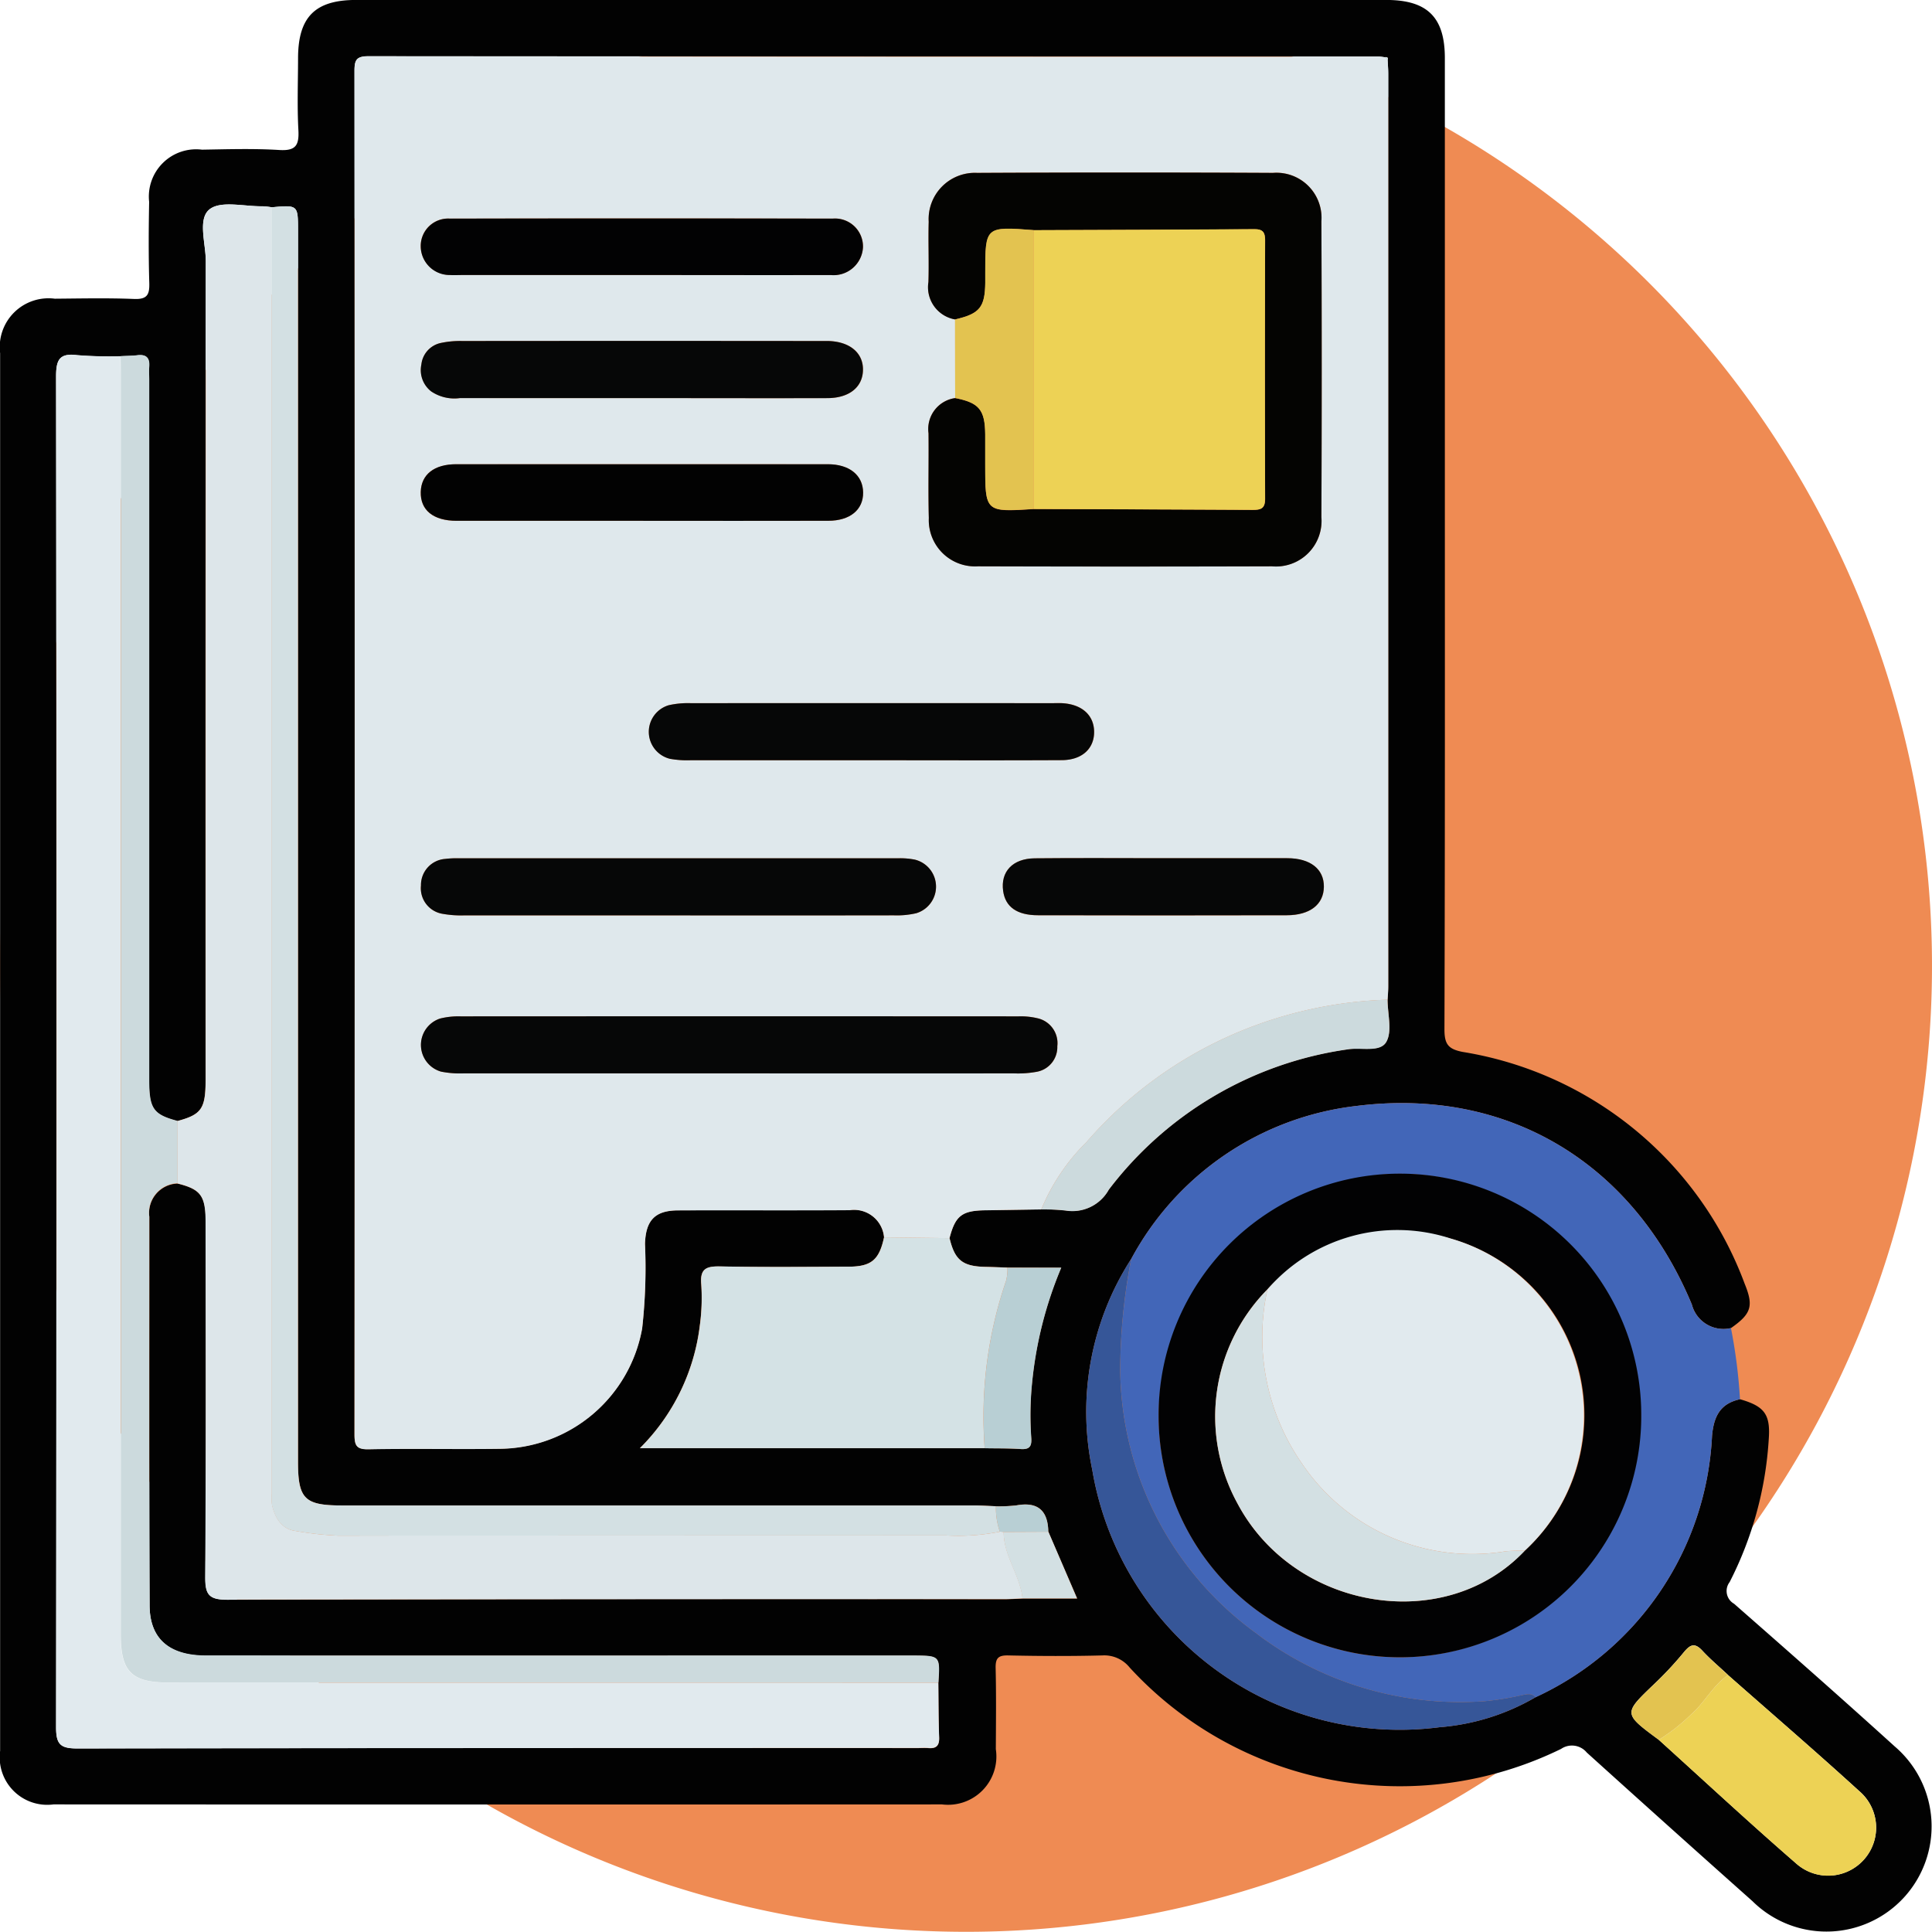 <svg xmlns="http://www.w3.org/2000/svg" width="82.008" height="82" viewBox="0 0 82.008 82">
  <g id="Grupo_956675" data-name="Grupo 956675" transform="translate(-302.992 -3929)">
    <g id="Grupo_951854" data-name="Grupo 951854" transform="translate(303 3929)">
      <path id="Trazado_621807" data-name="Trazado 621807" d="M41,0A41,41,0,1,1,0,41,41,41,0,0,1,41,0Z" fill="#ef8b53"/>
    </g>
    <g id="Grupo_962306" data-name="Grupo 962306" transform="translate(-26.729 3311.514)">
      <path id="Trazado_634278" data-name="Trazado 634278" d="M403.58,676.88c1.05.3,1.3.65,1.218,1.72a15.34,15.34,0,0,1-1.659,6.041.621.621,0,0,0,.187.919c2.287,2.006,4.571,4.016,6.824,6.06a4.464,4.464,0,1,1-6.042,6.565q-3.528-3.14-7.032-6.308a.817.817,0,0,0-1.091-.155,15.569,15.569,0,0,1-18.312-3.453,1.381,1.381,0,0,0-1.159-.515c-1.334.035-2.669.029-4,0-.425-.009-.54.122-.531.537.027,1.147.014,2.295.008,3.442a2.05,2.05,0,0,1-2.283,2.345q-18.859.009-37.717,0a2.017,2.017,0,0,1-2.265-2.272q0-29.664,0-59.327a2.07,2.07,0,0,1,2.322-2.314c1.121-.009,2.243-.034,3.363.011.551.022.662-.175.647-.677-.034-1.147-.028-2.3-.006-3.443a2.006,2.006,0,0,1,2.243-2.217c1.094-.018,2.192-.053,3.282.014.7.043.845-.2.81-.847-.055-1.011-.016-2.028-.014-3.042,0-1.755.721-2.48,2.464-2.48h40.44q1.642,0,3.283,0c1.747,0,2.49.732,2.491,2.464q0,8.287,0,16.573c0,8.22.009,16.44-.017,24.66,0,.628.16.838.778.957a15.39,15.39,0,0,1,11.965,9.839c.393.958.274,1.281-.58,1.882a1.386,1.386,0,0,1-1.661-1c-2.5-6.008-7.821-9.237-14.245-8.427a12.479,12.479,0,0,0-9.55,6.489,11.983,11.983,0,0,0-1.657,8.95A13.235,13.235,0,0,0,390.833,690.8a9.57,9.57,0,0,0,4.069-1.273,12.906,12.906,0,0,0,7.49-11.1C402.469,677.6,402.744,677.062,403.58,676.88ZM374.219,682.5c-.017-.894-.441-1.281-1.348-1.118a6.4,6.4,0,0,1-.873.04c-.319-.012-.638-.033-.958-.033q-13.405,0-26.81,0c-1.578,0-1.858-.279-1.858-1.854v-52.25c0-1.1,0-1.1-1.116-1a3.033,3.033,0,0,0-.394-.043c-.77.013-1.766-.252-2.248.13-.513.406-.158,1.447-.159,2.208q-.018,17.374-.009,34.748c0,1.223-.175,1.47-1.2,1.744-1.024-.275-1.2-.518-1.2-1.742q0-14.85,0-29.7c0-.187-.014-.375,0-.56.033-.374-.107-.55-.5-.5-.237.028-.478.027-.717.04a17.067,17.067,0,0,1-1.837-.046c-.769-.1-.893.223-.892.919q.027,28.661,0,57.322c0,.735.19.9.908.9q17.816-.035,35.633-.016c.16,0,.321-.012.48,0,.339.03.476-.1.462-.454-.029-.772-.025-1.546-.035-2.319.074-1.148.074-1.148-1.076-1.148H360.4q-10.964,0-21.928,0c-1.566,0-2.4-.707-2.4-2.145-.022-5.494-.008-10.989-.011-16.483a1.251,1.251,0,0,1,1.2-1.414c.991.249,1.193.517,1.194,1.658,0,5.012.018,10.024-.016,15.036-.005.744.138.975.939.972q16.479-.046,32.957-.022c.266,0,.532-.019.8-.029h2.311Zm28.853,6.083c-.366-.343-.753-.666-1.092-1.033s-.53-.241-.8.087a14.813,14.813,0,0,1-1.249,1.337c-1.305,1.249-1.312,1.242.2,2.359,1.936,1.75,3.848,3.528,5.819,5.239a2.038,2.038,0,1,0,2.686-3.065C406.807,691.841,404.93,690.226,403.072,688.588Zm-30.588-17.294c-.313-.01-.626-.024-.939-.03-.964-.02-1.3-.285-1.519-1.223.244-.944.524-1.164,1.5-1.18l2.394-.037a8.669,8.669,0,0,1,1.035.047,1.767,1.767,0,0,0,1.831-.887,15.458,15.458,0,0,1,10.142-5.955c.564-.092,1.372.137,1.634-.312s.057-1.187.056-1.8c.01-.186.028-.371.028-.557q0-19.377,0-38.755c0-.186-.017-.372-.025-.557.035-.112-.013-.147-.119-.129a1.934,1.934,0,0,0-.237-.028q-21.453,0-42.905-.016c-.528,0-.593.177-.593.636q.016,28.932,0,57.863c0,.472.084.64.6.63,1.867-.036,3.735.005,5.6-.021a6.2,6.2,0,0,0,6.009-5.105,23.126,23.126,0,0,0,.121-3.592c.03-1,.419-1.417,1.407-1.422,2.428-.011,4.856.007,7.284-.01a1.277,1.277,0,0,1,1.457,1.153c-.207.963-.54,1.248-1.527,1.253-1.811.008-3.623.025-5.433-.011-.592-.012-.859.1-.8.763a8.653,8.653,0,0,1-.062,1.751,8.846,8.846,0,0,1-2.542,5.2h14.635c.5.01,1.01,0,1.512.036.4.029.494-.118.462-.5a13.52,13.52,0,0,1,.037-2.307,16.772,16.772,0,0,1,1.238-4.891Z" transform="translate(0 0)" fill="#020202"/>
      <path id="Trazado_634279" data-name="Trazado 634279" d="M504.189,775.959c-.836.182-1.111.715-1.187,1.551a12.906,12.906,0,0,1-7.49,11.1c-.173-.2-.378-.126-.591-.087a12.233,12.233,0,0,1-1.565.254,14.288,14.288,0,0,1-9.725-2.9,13.968,13.968,0,0,1-5.749-11.139,24.866,24.866,0,0,1,.467-4.738,12.479,12.479,0,0,1,9.55-6.489c6.424-.81,11.748,2.419,14.245,8.427a1.386,1.386,0,0,0,1.661,1A22.431,22.431,0,0,1,504.189,775.959Zm-14.4,10.954a10.261,10.261,0,1,0-.141-20.522,10.357,10.357,0,0,0-10.135,10.268A10.244,10.244,0,0,0,489.785,786.913Z" transform="translate(-100.61 -99.079)" fill="#4266b8"/>
      <path id="Trazado_634280" data-name="Trazado 634280" d="M405.753,673.881l-2.394.037c-.976.015-1.256.236-1.5,1.18l-2.778-.032a1.277,1.277,0,0,0-1.457-1.153c-2.428.017-4.856,0-7.284.01-.988,0-1.377.427-1.407,1.422a23.127,23.127,0,0,1-.121,3.592,6.2,6.2,0,0,1-6.009,5.105c-1.867.026-3.736-.016-5.6.021-.518.01-.6-.158-.6-.63q.017-28.932,0-57.863c0-.458.065-.636.593-.635q21.453.026,42.905.016a1.924,1.924,0,0,1,.237.029l.119.129c.009.186.025.372.025.557q0,19.377,0,38.755c0,.186-.018.371-.028.557a17.831,17.831,0,0,0-5.8,1.161,17.48,17.48,0,0,0-6.973,4.875A8.687,8.687,0,0,0,405.753,673.881ZM402.1,639.438a1.326,1.326,0,0,0-1.132,1.494c.017,1.2-.019,2.4.013,3.6a1.964,1.964,0,0,0,2.084,2.047q6.239.022,12.479,0a1.934,1.934,0,0,0,2.1-2.089q.026-6.279,0-12.557a1.911,1.911,0,0,0-2.054-2.054q-6.279-.029-12.559,0a1.963,1.963,0,0,0-2.055,2.075c-.025.852.016,1.707-.012,2.559a1.387,1.387,0,0,0,1.131,1.586Q402.095,637.77,402.1,639.438Zm-9.184,28.667q5.841,0,11.683,0a4.439,4.439,0,0,0,.954-.066,1.062,1.062,0,0,0,.883-1.085,1.084,1.084,0,0,0-.851-1.191,3.031,3.031,0,0,0-.791-.078q-11.843-.006-23.686,0a3.2,3.2,0,0,0-.869.092,1.178,1.178,0,0,0,.042,2.254,4.147,4.147,0,0,0,.952.074Q387.072,668.11,392.913,668.106Zm-2.547-6.708q4.563,0,9.126,0a3.651,3.651,0,0,0,.95-.089,1.179,1.179,0,0,0-.058-2.275,3.167,3.167,0,0,0-.715-.057q-9.327,0-18.653,0a3.763,3.763,0,0,0-.559.026,1.109,1.109,0,0,0-1.036,1.13,1.1,1.1,0,0,0,.943,1.205,4.418,4.418,0,0,0,.875.062Q385.8,661.4,390.366,661.4Zm8.18-6.584c2.694,0,5.388.01,8.082-.006.87-.006,1.386-.5,1.367-1.231-.018-.688-.522-1.135-1.345-1.186-.16-.01-.32,0-.48,0q-7.642,0-15.284,0a3.66,3.66,0,0,0-.95.087,1.178,1.178,0,0,0,.054,2.273,4.059,4.059,0,0,0,.874.061Q394.705,654.819,398.546,654.814Zm-9.705-15.372c2.615,0,5.23.008,7.845,0,.93,0,1.491-.476,1.5-1.2s-.564-1.2-1.474-1.224c-.107,0-.214,0-.32,0q-7.605,0-15.21,0a3.914,3.914,0,0,0-.949.091,1.048,1.048,0,0,0-.792.908,1.144,1.144,0,0,0,.418,1.14,1.759,1.759,0,0,0,1.219.283Q384.958,639.443,388.841,639.442Zm-.058,5.208q3.962,0,7.925,0c.924,0,1.485-.468,1.48-1.2s-.574-1.2-1.5-1.2q-7.885-.006-15.77,0c-.94,0-1.487.438-1.507,1.175-.021.774.532,1.225,1.524,1.227Q384.86,644.654,388.782,644.649Zm-.05-10.433c2.695,0,5.389.008,8.084,0a1.25,1.25,0,0,0,1.367-1.168,1.187,1.187,0,0,0-1.285-1.227q-8.125-.015-16.249,0A1.162,1.162,0,0,0,379.413,633a1.226,1.226,0,0,0,1.236,1.21c.186.014.374,0,.56,0Zm22.181,24.756c-1.813,0-3.627-.015-5.44.006-.944.01-1.455.57-1.339,1.389.094.668.575,1.025,1.479,1.027q5.28.014,10.56,0c.987,0,1.567-.464,1.574-1.208s-.57-1.21-1.555-1.214C414.433,658.966,412.673,658.972,410.913,658.972Z" transform="translate(-31.833 -5.057)" fill="#dfe8ec"/>
      <path id="Trazado_634281" data-name="Trazado 634281" d="M353.181,683.435c1.021-.274,1.2-.521,1.2-1.744q0-17.374.009-34.748c0-.76-.355-1.8.159-2.208.482-.381,1.478-.116,2.248-.13a3.015,3.015,0,0,1,.394.043q0,27.3,0,54.6a2.166,2.166,0,0,0,.009.479c.128.55.408,1.031,1,1.108a13.836,13.836,0,0,0,1.818.2q12.891-.024,25.782-.01a9.088,9.088,0,0,0,2.3-.159c.052,0,.1.007.157.012,0,1.017.7,1.834.8,2.82-.266.01-.531.029-.8.029q-16.478,0-32.957.022c-.8,0-.944-.228-.939-.972.034-5.012.02-10.024.016-15.036,0-1.141-.2-1.409-1.194-1.658Z" transform="translate(-15.931 -18.364)" fill="#dde6ea"/>
      <path id="Trazado_634282" data-name="Trazado 634282" d="M374.6,720.765c.01.773.006,1.547.035,2.319.013.354-.124.484-.462.453-.159-.014-.32,0-.48,0q-17.816,0-35.633.017c-.718,0-.908-.166-.908-.9q.034-28.66,0-57.322c0-.7.123-1.017.892-.919a17.067,17.067,0,0,0,1.837.046c0,.373.008.747.008,1.121q0,26.574,0,53.147c0,1.58.46,2.035,2.046,2.035Z" transform="translate(-5.049 -31.854)" fill="#e1eaee"/>
      <path id="Trazado_634283" data-name="Trazado 634283" d="M380.387,720.8l-32.662-.006c-1.586,0-2.046-.455-2.046-2.035q0-26.573,0-53.147c0-.374,0-.747-.008-1.121.239-.012.479-.012.717-.039.393-.046.533.13.5.5-.016.185,0,.373,0,.56q0,14.85,0,29.7c0,1.225.172,1.468,1.2,1.742l0,2.649a1.251,1.251,0,0,0-1.2,1.414c0,5.494-.011,10.989.011,16.483.006,1.438.839,2.144,2.4,2.145q10.964.006,21.928,0h8.083C380.46,719.653,380.46,719.653,380.387,720.8Z" transform="translate(-10.831 -31.89)" fill="#ccdadd"/>
      <path id="Trazado_634284" data-name="Trazado 634284" d="M424.731,781.152l2.778.032c.223.938.555,1.2,1.519,1.223.313.006.626.02.939.03a2.067,2.067,0,0,1-.055.55A17.8,17.8,0,0,0,429,790.1H414.369a8.845,8.845,0,0,0,2.542-5.2,8.652,8.652,0,0,0,.062-1.751c-.061-.664.205-.775.8-.764,1.811.036,3.622.019,5.433.011C424.191,782.4,424.525,782.115,424.731,781.152Z" transform="translate(-57.483 -111.144)" fill="#d4e2e5"/>
      <path id="Trazado_634285" data-name="Trazado 634285" d="M396.543,701.039a9.085,9.085,0,0,1-2.3.159q-12.891,0-25.782.01a13.814,13.814,0,0,1-1.818-.2c-.593-.077-.873-.558-1-1.108a2.166,2.166,0,0,1-.009-.479q0-27.3,0-54.6c1.116-.1,1.116-.1,1.116,1v52.25c0,1.575.28,1.854,1.858,1.854q13.405,0,26.81,0c.319,0,.639.022.958.033A3.135,3.135,0,0,0,396.543,701.039Z" transform="translate(-24.381 -18.537)" fill="#d3e0e3"/>
      <path id="Trazado_634286" data-name="Trazado 634286" d="M475.332,783.989a24.877,24.877,0,0,0-.467,4.738,13.968,13.968,0,0,0,5.749,11.139,14.289,14.289,0,0,0,9.725,2.9,12.257,12.257,0,0,0,1.565-.254c.213-.04.418-.11.591.087a9.571,9.571,0,0,1-4.069,1.273,13.235,13.235,0,0,1-14.751-10.935A11.983,11.983,0,0,1,475.332,783.989Z" transform="translate(-97.593 -113.07)" fill="#365698"/>
      <path id="Trazado_634287" data-name="Trazado 634287" d="M552.067,839.048c1.857,1.638,3.735,3.253,5.563,4.923a2.038,2.038,0,1,1-2.686,3.065c-1.97-1.711-3.883-3.488-5.819-5.239a7.917,7.917,0,0,0,1.37-1.076C551.08,840.215,551.422,839.49,552.067,839.048Z" transform="translate(-148.995 -150.46)" fill="#edd255"/>
      <path id="Trazado_634288" data-name="Trazado 634288" d="M467.45,758.616a8.686,8.686,0,0,1,1.926-2.87,17.479,17.479,0,0,1,6.973-4.875,17.83,17.83,0,0,1,5.8-1.161c0,.611.21,1.343-.056,1.8s-1.07.22-1.634.312a15.458,15.458,0,0,0-10.142,5.955,1.766,1.766,0,0,1-1.831.887A8.668,8.668,0,0,0,467.45,758.616Z" transform="translate(-93.53 -89.792)" fill="#ccdadd"/>
      <path id="Trazado_634289" data-name="Trazado 634289" d="M459.929,792.825a17.8,17.8,0,0,1,.909-7.116,2.065,2.065,0,0,0,.055-.55h2.285a16.776,16.776,0,0,0-1.238,4.891,13.533,13.533,0,0,0-.037,2.307c.032.385-.062.532-.462.5C460.939,792.825,460.433,792.835,459.929,792.825Z" transform="translate(-88.408 -113.865)" fill="#b8cfd4"/>
      <path id="Trazado_634290" data-name="Trazado 634290" d="M549.62,836.392c-.645.442-.987,1.167-1.572,1.673a7.926,7.926,0,0,1-1.37,1.076c-1.51-1.116-1.5-1.11-.2-2.359a14.836,14.836,0,0,0,1.249-1.336c.268-.328.462-.452.8-.087S549.254,836.049,549.62,836.392Z" transform="translate(-146.548 -147.804)" fill="#e3c350"/>
      <path id="Trazado_634291" data-name="Trazado 634291" d="M463.265,822.921c-.107-.986-.808-1.8-.8-2.82l1.9-.009,1.215,2.829Z" transform="translate(-90.143 -137.587)" fill="#d3e0e3"/>
      <path id="Trazado_634292" data-name="Trazado 634292" d="M463.66,817.649l-1.9.009c-.052-.005-.1-.009-.157-.012a3.126,3.126,0,0,1-.165-1.075,6.414,6.414,0,0,0,.873-.04C463.219,816.368,463.643,816.756,463.66,817.649Z" transform="translate(-89.442 -135.145)" fill="#b8cfd4"/>
      <path id="Trazado_634293" data-name="Trazado 634293" d="M513,625.19l-.119-.129C512.992,625.044,513.04,625.078,513,625.19Z" transform="translate(-124.385 -5.142)" fill="#ccdadd"/>
      <path id="Trazado_634294" data-name="Trazado 634294" d="M493.243,793.273a10.244,10.244,0,0,1-10.276-10.255,10.244,10.244,0,0,1,20.488-.062A10.245,10.245,0,0,1,493.243,793.273Zm-5.656-15.618a7.673,7.673,0,0,0-1.291,9.052c2.4,4.573,8.82,5.644,12.214,2.039a7.789,7.789,0,1,0-10.923-11.092Z" transform="translate(-104.067 -105.439)" fill="#020203"/>
      <path id="Trazado_634295" data-name="Trazado 634295" d="M453.651,646.54a1.387,1.387,0,0,1-1.131-1.586c.028-.852-.013-1.707.012-2.559a1.963,1.963,0,0,1,2.055-2.075q6.279-.032,12.559,0a1.911,1.911,0,0,1,2.054,2.054q.028,6.278,0,12.557a1.934,1.934,0,0,1-2.1,2.089q-6.24.019-12.479,0a1.964,1.964,0,0,1-2.084-2.047c-.032-1.2,0-2.4-.013-3.6a1.325,1.325,0,0,1,1.132-1.494c1.018.2,1.267.5,1.276,1.549,0,.423,0,.845,0,1.268,0,2.026,0,2.026,2.066,1.893,3.1.01,6.191.017,9.287.037.349,0,.529-.055.528-.471q-.021-5.485,0-10.969c0-.33-.084-.477-.446-.474-3.122.023-6.244.03-9.366.042-2.064-.158-2.064-.158-2.065,1.826,0,.133,0,.265,0,.4C454.921,646.026,454.694,646.3,453.651,646.54Z" transform="translate(-83.39 -15.495)" fill="#040402"/>
      <path id="Trazado_634296" data-name="Trazado 634296" d="M398.886,754.329q-5.841,0-11.683,0a4.147,4.147,0,0,1-.952-.074,1.178,1.178,0,0,1-.042-2.254,3.2,3.2,0,0,1,.869-.092q11.843-.007,23.686,0a3.029,3.029,0,0,1,.791.078,1.083,1.083,0,0,1,.851,1.191,1.062,1.062,0,0,1-.883,1.085,4.428,4.428,0,0,1-.954.066Q404.728,754.333,398.886,754.329Z" transform="translate(-37.806 -91.281)" fill="#060707"/>
      <path id="Trazado_634297" data-name="Trazado 634297" d="M396.342,733.427q-4.563,0-9.126,0a4.422,4.422,0,0,1-.875-.062,1.1,1.1,0,0,1-.943-1.205,1.109,1.109,0,0,1,1.036-1.13,3.77,3.77,0,0,1,.559-.026q9.327,0,18.653,0a3.159,3.159,0,0,1,.715.057,1.179,1.179,0,0,1,.058,2.275,3.653,3.653,0,0,1-.95.089Q400.9,733.432,396.342,733.427Z" transform="translate(-37.808 -77.086)" fill="#060707"/>
      <path id="Trazado_634298" data-name="Trazado 634298" d="M424.99,712.907q-3.841,0-7.682,0a4.059,4.059,0,0,1-.874-.061,1.178,1.178,0,0,1-.054-2.273,3.66,3.66,0,0,1,.95-.087q7.642-.007,15.284,0c.16,0,.32-.007.48,0,.823.051,1.327.5,1.345,1.186.019.727-.5,1.226-1.367,1.231C430.378,712.917,427.684,712.907,424.99,712.907Z" transform="translate(-58.277 -63.151)" fill="#060707"/>
      <path id="Trazado_634299" data-name="Trazado 634299" d="M394.809,665.007q-3.883,0-7.765,0a1.758,1.758,0,0,1-1.219-.283,1.144,1.144,0,0,1-.418-1.141,1.048,1.048,0,0,1,.792-.908,3.923,3.923,0,0,1,.949-.091q7.6-.008,15.21,0c.107,0,.213,0,.32,0,.911.024,1.483.5,1.474,1.224s-.569,1.193-1.5,1.2C400.039,665.015,397.424,665.007,394.809,665.007Z" transform="translate(-37.801 -30.623)" fill="#060707"/>
      <path id="Trazado_634300" data-name="Trazado 634300" d="M394.741,681.282q-3.922,0-7.845,0c-.992,0-1.545-.453-1.524-1.227.02-.737.568-1.174,1.507-1.174q7.885,0,15.77,0c.922,0,1.491.468,1.5,1.2s-.556,1.2-1.48,1.2Q398.7,681.288,394.741,681.282Z" transform="translate(-37.791 -41.69)" fill="#020202"/>
      <path id="Trazado_634301" data-name="Trazado 634301" d="M394.691,648.768h-7.524c-.187,0-.375.01-.56,0a1.226,1.226,0,0,1-1.236-1.21,1.163,1.163,0,0,1,1.237-1.184q8.125-.017,16.249,0a1.187,1.187,0,0,1,1.285,1.227,1.25,1.25,0,0,1-1.367,1.168C400.08,648.775,397.386,648.768,394.691,648.768Z" transform="translate(-37.791 -19.608)" fill="#020203"/>
      <path id="Trazado_634302" data-name="Trazado 634302" d="M469.15,730.991c1.76,0,3.52-.005,5.28,0,.985,0,1.563.465,1.555,1.213s-.587,1.206-1.574,1.208q-5.28.012-10.56,0c-.9,0-1.385-.359-1.479-1.027-.116-.819.4-1.379,1.339-1.389C465.523,730.977,467.337,730.991,469.15,730.991Z" transform="translate(-90.07 -77.077)" fill="#060707"/>
      <path id="Trazado_634303" data-name="Trazado 634303" d="M456.047,651.588c1.043-.237,1.27-.514,1.279-1.566,0-.133,0-.265,0-.4,0-1.984,0-1.984,2.065-1.826v11.836c-2.066.133-2.066.133-2.066-1.893,0-.423,0-.845,0-1.268-.009-1.05-.258-1.351-1.276-1.549Q456.049,653.256,456.047,651.588Z" transform="translate(-85.786 -20.543)" fill="#e3c350"/>
      <path id="Trazado_634304" data-name="Trazado 634304" d="M496.983,782.73a7.29,7.29,0,0,1,7.777-2.16,7.819,7.819,0,0,1,3.147,13.251,7.781,7.781,0,0,0-.8.023,8.716,8.716,0,0,1-8.664-3.729A9.411,9.411,0,0,1,496.983,782.73Z" transform="translate(-113.463 -110.513)" fill="#e1eaee"/>
      <path id="Trazado_634305" data-name="Trazado 634305" d="M492.7,788.034a9.412,9.412,0,0,0,1.461,7.386,8.716,8.716,0,0,0,8.664,3.729,7.763,7.763,0,0,1,.8-.023c-3.394,3.6-9.81,2.533-12.214-2.039A7.673,7.673,0,0,1,492.7,788.034Z" transform="translate(-109.18 -115.817)" fill="#d3e0e3"/>
      <path id="Trazado_634306" data-name="Trazado 634306" d="M466.47,659.675V647.839c3.122-.012,6.244-.02,9.366-.042.362,0,.447.145.446.474q-.012,5.485,0,10.969c0,.416-.178.474-.528.471C472.661,659.692,469.566,659.685,466.47,659.675Z" transform="translate(-92.864 -20.584)" fill="#edd255"/>
    </g>
  </g>
</svg>
